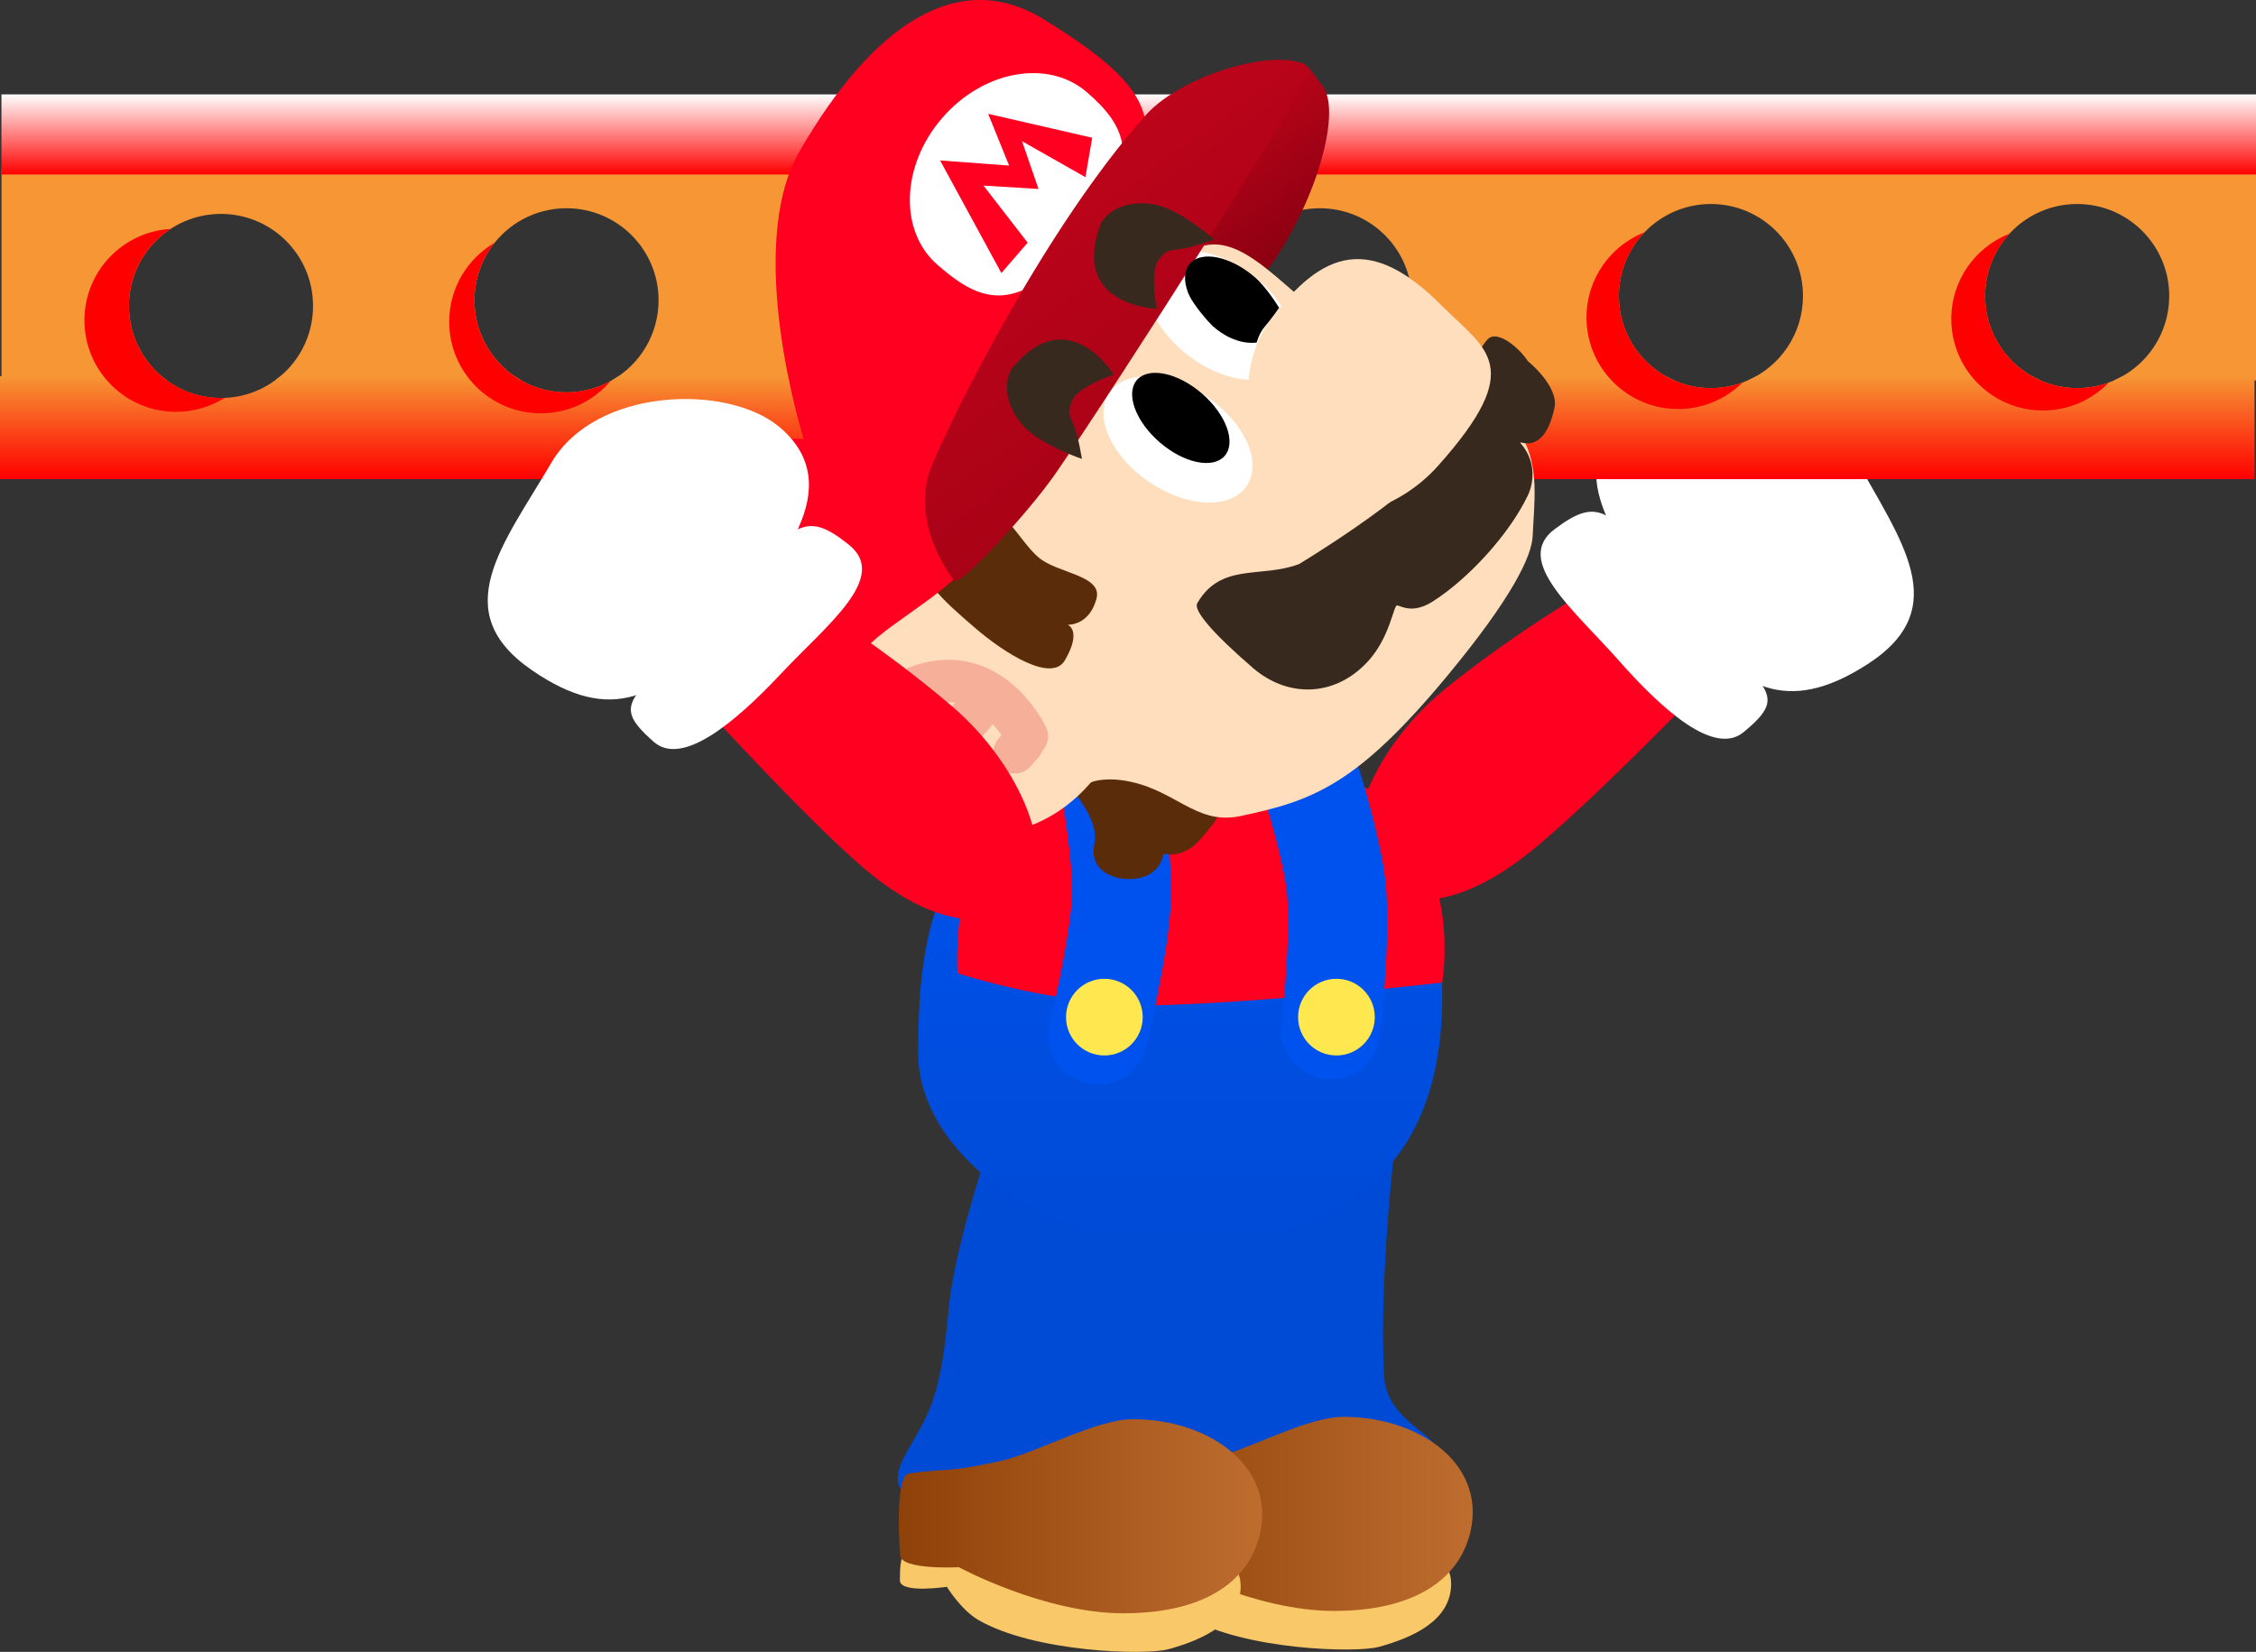 <svg version="1.1" xmlns="http://www.w3.org/2000/svg" xmlns:xlink="http://www.w3.org/1999/xlink" width="79.652" height="58.332" viewBox="0,0,79.652,58.332"><rect x="0" y="0" width="79.652" height="58.332" fill="#333333" stroke="none"/><defs><linearGradient x1="239.975" y1="165.333" x2="239.975" y2="168.97" gradientUnits="userSpaceOnUse" id="color-1"><stop offset="0" stop-color="#f69635"/><stop offset="1" stop-color="#ff0000"/></linearGradient><linearGradient x1="240.025" y1="155.382" x2="240.025" y2="158.211" gradientUnits="userSpaceOnUse" id="color-2"><stop offset="0" stop-color="#ffffff"/><stop offset="1" stop-color="#ff0000"/></linearGradient><linearGradient x1="252.171" y1="205.51" x2="239.34" y2="205.51" gradientUnits="userSpaceOnUse" id="color-3"><stop offset="0" stop-color="#be6d2f"/><stop offset="1" stop-color="#8e4108"/></linearGradient><linearGradient x1="244.738" y1="205.592" x2="231.908" y2="205.592" gradientUnits="userSpaceOnUse" id="color-4"><stop offset="0" stop-color="#be6d2f"/><stop offset="1" stop-color="#8e4108"/></linearGradient><linearGradient x1="241.844" y1="179.29" x2="241.844" y2="195.93" gradientUnits="userSpaceOnUse" id="color-5"><stop offset="0" stop-color="#0052ef"/><stop offset="1" stop-color="#004bd6"/></linearGradient><linearGradient x1="242.614" y1="156.518" x2="245.967" y2="161.148" gradientUnits="userSpaceOnUse" id="color-6"><stop offset="0" stop-color="#bc041a"/><stop offset="1" stop-color="#880010"/></linearGradient><linearGradient x1="236.731" y1="158.834" x2="242.304" y2="166.528" gradientUnits="userSpaceOnUse" id="color-7"><stop offset="0" stop-color="#bc041a"/><stop offset="1" stop-color="#a90216"/></linearGradient></defs><g transform="translate(-200.174,-152.05)"><g data-paper-data="{&quot;isPaintingLayer&quot;:true}" fill-rule="nonzero" stroke-linejoin="miter" stroke-miterlimit="10" stroke-dasharray="" stroke-dashoffset="0" style="mix-blend-mode: normal"><g data-paper-data="{&quot;origPos&quot;:null,&quot;index&quot;:null,&quot;origRot&quot;:0}" stroke="none" stroke-width="0" stroke-linecap="butt"><path d="M248.453,182.953c-1.103,-1.366 0.272,-4.582 2.775,-6.602c2.502,-2.02 5.182,-3.566 5.182,-3.566l3.357,4.063c0,0 -3.527,3.637 -5.539,5.261c-2.502,2.02 -4.672,2.21 -5.775,0.843z" data-paper-data="{&quot;origRot&quot;:0,&quot;origPos&quot;:null}" fill="#ff0021"/><g data-paper-data="{&quot;origPos&quot;:null}" fill="#ffffff"><path d="M266.105,175.508c-2.882,1.856 -4.505,0.796 -6.562,-1.526c-2.056,-2.322 -4.472,-5.308 -1.902,-7.329c1.864,-1.466 6.516,-1.211 8.004,1.51c1.624,2.97 3.547,5.357 0.46,7.345z" data-paper-data="{&quot;origRot&quot;:0,&quot;origPos&quot;:null}"/><path d="M261.735,177.904c-1.017,0.844 -2.819,-0.731 -4.405,-2.526c-1.585,-1.795 -3.744,-3.533 -2.27,-4.639c1.649,-1.238 1.969,-0.689 4.488,2.307c2.869,3.414 3.929,3.413 2.188,4.858z" data-paper-data="{&quot;origRot&quot;:0,&quot;origPos&quot;:null}"/></g></g><path d="M274.812,165.484c1.148,-0.501 1.95,-1.647 1.95,-2.98c0,-1.795 -1.455,-3.25 -3.25,-3.25c-1.795,0 -3.25,1.455 -3.25,3.25c0,1.333 0.802,2.478 1.95,2.98h-10.331c1.148,-0.501 1.95,-1.647 1.95,-2.98c0,-1.795 -1.455,-3.25 -3.25,-3.25c-1.795,0 -3.25,1.455 -3.25,3.25c0,1.333 0.802,2.478 1.95,2.98h-10.909c0.986,-0.558 1.652,-1.617 1.652,-2.83c0,-1.795 -1.455,-3.25 -3.25,-3.25c-1.795,0 -3.25,1.455 -3.25,3.25c0,1.214 0.666,2.272 1.652,2.83h-10.403c0.986,-0.558 1.652,-1.617 1.652,-2.83c0,-1.795 -1.455,-3.25 -3.25,-3.25c-1.795,0 -3.25,1.455 -3.25,3.25c0,1.214 0.666,2.272 1.652,2.83h-9.803c0.986,-0.558 1.652,-1.617 1.652,-2.83c0,-1.795 -1.455,-3.25 -3.25,-3.25c-1.795,0 -3.25,1.455 -3.25,3.25c0,1.214 0.666,2.272 1.652,2.83h-8.692c0.813,-0.591 1.341,-1.549 1.341,-2.63c0,-1.795 -1.455,-3.25 -3.25,-3.25c-1.795,0 -3.25,1.455 -3.25,3.25c0,1.082 0.528,2.04 1.341,2.63h-5.841v-7.475h79.602v7.475z" data-paper-data="{&quot;origPos&quot;:null,&quot;index&quot;:null}" fill="#f69635" stroke="none" stroke-width="NaN" stroke-linecap="butt"/><path d="M200.174,168.97v-3.637h5.699c0.567,0.481 1.3,0.771 2.101,0.771c0.801,0 1.535,-0.29 2.101,-0.771h8.258c0.523,0.36 1.157,0.571 1.84,0.571c0.683,0 1.317,-0.211 1.84,-0.571h9.32c0.523,0.36 1.157,0.571 1.84,0.571c0.683,0 1.317,-0.211 1.84,-0.571h9.92c0.523,0.36 1.157,0.571 1.84,0.571c0.683,0 1.317,-0.211 1.84,-0.571h10.366c0.473,0.268 1.019,0.422 1.602,0.422c0.582,0 1.129,-0.153 1.602,-0.422h9.727c0.473,0.268 1.019,0.422 1.602,0.422c0.582,0 1.129,-0.153 1.602,-0.422h4.661v3.637z" data-paper-data="{&quot;origPos&quot;:null,&quot;index&quot;:null}" fill="url(#color-1)" stroke="none" stroke-width="NaN" stroke-linecap="butt"/><path d="M200.225,158.211v-2.828h79.602v2.828z" data-paper-data="{&quot;origPos&quot;:null,&quot;index&quot;:null}" fill="url(#color-2)" stroke="none" stroke-width="NaN" stroke-linecap="butt"/><path d="M269.068,163.313c0,-1.37 0.852,-2.541 2.056,-3.012c-0.535,0.579 -0.861,1.353 -0.861,2.204c0,1.795 1.455,3.25 3.25,3.25c0.391,0 0.765,-0.069 1.112,-0.195c-0.588,0.608 -1.412,0.986 -2.324,0.986c-1.785,0 -3.233,-1.447 -3.233,-3.233z" data-paper-data="{&quot;origPos&quot;:null,&quot;index&quot;:null}" fill="#ff0000" stroke="none" stroke-width="0" stroke-linecap="butt"/><path d="M258.239,160.252c-0.562,0.584 -0.907,1.378 -0.907,2.253c0,1.795 1.455,3.25 3.25,3.25c0.391,0 0.766,-0.069 1.113,-0.196c-0.584,0.578 -1.387,0.935 -2.274,0.935c-1.785,0 -3.233,-1.447 -3.233,-3.233c0,-1.368 0.85,-2.538 2.051,-3.01z" data-paper-data="{&quot;origPos&quot;:null,&quot;index&quot;:null}" fill="#ff0000" stroke="none" stroke-width="0" stroke-linecap="butt"/><path d="M242.45,163.262c0,-1.422 0.918,-2.629 2.194,-3.062c-0.686,0.596 -1.119,1.474 -1.119,2.454c0,1.795 1.455,3.25 3.25,3.25c0.334,0 0.656,-0.05 0.96,-0.144c-0.558,0.459 -1.273,0.735 -2.052,0.735c-1.785,0 -3.233,-1.447 -3.233,-3.233z" data-paper-data="{&quot;origPos&quot;:null,&quot;index&quot;:null}" fill="#ff0000" stroke="none" stroke-width="0" stroke-linecap="butt"/><path d="M230.699,160.547c-0.483,0.567 -0.775,1.303 -0.775,2.106c0,1.795 1.455,3.25 3.25,3.25c0.511,0 0.995,-0.118 1.425,-0.328c-0.592,0.657 -1.449,1.07 -2.403,1.07c-1.785,0 -3.233,-1.447 -3.233,-3.233c0,-1.245 0.704,-2.325 1.735,-2.865z" data-paper-data="{&quot;origPos&quot;:null,&quot;index&quot;:null}" fill="#ff0000" stroke="none" stroke-width="0" stroke-linecap="butt"/><path d="M216.034,163.413c0,-1.192 0.646,-2.234 1.606,-2.794c-0.448,0.557 -0.716,1.265 -0.716,2.035c0,1.795 1.455,3.25 3.25,3.25c0.562,0 1.091,-0.143 1.553,-0.394c-0.593,0.695 -1.475,1.136 -2.46,1.136c-1.785,0 -3.233,-1.447 -3.233,-3.233z" data-paper-data="{&quot;origPos&quot;:null,&quot;index&quot;:null}" fill="#ff0000" stroke="none" stroke-width="0" stroke-linecap="butt"/><path d="M203.155,163.362c0,-1.72 1.343,-3.126 3.038,-3.227c-0.884,0.581 -1.468,1.581 -1.468,2.718c0,1.795 1.455,3.25 3.25,3.25c0.044,0 0.087,-0.001 0.13,-0.003c-0.498,0.313 -1.086,0.493 -1.717,0.493c-1.785,0 -3.233,-1.447 -3.233,-3.233z" data-paper-data="{&quot;origPos&quot;:null,&quot;index&quot;:null}" fill="#ff0000" stroke="none" stroke-width="0" stroke-linecap="butt"/><g data-paper-data="{&quot;origPos&quot;:null,&quot;index&quot;:null}" stroke="none" stroke-width="0" stroke-linecap="butt"><path d="M249.043,200.637c0.083,1.507 1.787,2.098 1.734,2.436c-0.215,1.37 -0.865,2.335 -3.136,2.98c-2.813,0.799 -5.023,0.612 -7.545,-0.869c-1.718,-1.008 -0.208,-1.88 0.445,-3.761c0.234,-0.675 0.408,-1.558 0.573,-3.347c0.206,-2.236 1.41,-6.308 1.41,-6.308c0,0 1.762,-0.268 3.5,-0.294c1.72,-0.008 3.431,0.698 3.431,0.698c0,0 -0.604,4.981 -0.413,8.465z" data-paper-data="{&quot;origPos&quot;:null}" fill="#004bd6"/><path d="M251.41,207.97c0,1.288 -1.31,1.895 -2.552,2.236c-0.814,0.224 -4.76,0.108 -6.719,-1.039c-0.608,-0.356 -1.102,-1.165 -1.102,-1.165c0,0 -1.664,0.251 -1.659,-0.23c0.004,-0.382 -0.006,-1.033 0.364,-1.231c1.593,-0.853 5.367,-0.851 7.175,-0.851c2.481,0 4.493,1.021 4.493,2.279z" data-paper-data="{&quot;origPos&quot;:null}" fill="#f9c869"/><path d="M252.033,206.352c-0.451,1.507 -1.96,2.585 -4.765,2.585c-2.805,0 -5.806,-1.627 -5.806,-1.627c0,0 -2.031,0.107 -2.072,-0.414c-0.085,-1.078 -0.104,-2.838 0.304,-2.895c1.507,-0.212 1.222,-0.008 3.193,-0.43c1.276,-0.273 3.407,-1.488 4.712,-1.488c2.805,0 5.178,1.788 4.435,4.27z" data-paper-data="{&quot;origPos&quot;:null}" fill="url(#color-3)"/></g><g data-paper-data="{&quot;origPos&quot;:null,&quot;index&quot;:null}" stroke="none" stroke-width="0" stroke-linecap="butt"><path d="M241.611,200.72c0.083,1.507 1.787,2.098 1.734,2.436c-0.215,1.37 -0.865,2.335 -3.136,2.98c-2.813,0.799 -5.023,0.612 -7.545,-0.869c-1.718,-1.008 -0.208,-1.88 0.445,-3.761c0.234,-0.675 0.408,-1.558 0.573,-3.347c0.207,-2.236 1.657,-6.391 1.657,-6.391c0,0 2.505,-0.02 4.161,0.284c1.307,0.24 3.431,1.111 3.431,1.111c0,0 -1.512,4.073 -1.321,7.557z" data-paper-data="{&quot;origPos&quot;:null}" fill="#004bd6"/><path d="M243.978,208.053c0,1.288 -1.31,1.895 -2.552,2.236c-0.814,0.224 -4.76,0.108 -6.719,-1.039c-0.608,-0.356 -1.102,-1.165 -1.102,-1.165c0,0 -1.664,0.251 -1.659,-0.23c0.004,-0.382 -0.006,-1.033 0.364,-1.231c1.593,-0.853 5.367,-0.851 7.175,-0.851c2.481,0 4.493,1.021 4.493,2.279z" data-paper-data="{&quot;origPos&quot;:null}" fill="#f9c869"/><path d="M244.6,206.435c-0.451,1.507 -1.96,2.585 -4.765,2.585c-2.805,0 -5.806,-1.627 -5.806,-1.627c0,0 -2.031,0.107 -2.072,-0.414c-0.085,-1.078 -0.104,-2.838 0.304,-2.895c1.507,-0.212 1.222,-0.008 3.193,-0.43c1.276,-0.273 3.407,-1.488 4.712,-1.488c2.805,0 5.178,1.788 4.435,4.27z" data-paper-data="{&quot;origPos&quot;:null}" fill="url(#color-4)"/></g><g data-paper-data="{&quot;origPos&quot;:null,&quot;index&quot;:null}"><path d="M243.659,179.478c5.017,0 7.306,0.61 7.433,7.466c0.129,6.995 -4.332,8.985 -9.349,8.985c-5.017,0 -9.151,-3.316 -9.151,-6.673c0,-3.642 0.436,-6.541 3.244,-8.859c2.093,-1.727 5.109,-0.92 7.822,-0.92z" data-paper-data="{&quot;origPos&quot;:null}" fill="url(#color-5)" stroke="none" stroke-width="0" stroke-linecap="butt"/><path d="M248.886,180.209c2.96,2.398 2.206,6.537 2.206,6.537c0,0 -5.696,0.661 -9.712,0.793c-3.683,0.121 -7.4,-1.123 -7.4,-1.123c0,0 -0.326,-4.557 2.307,-6.329c1.723,-1.159 3.66,-1.539 6.149,-1.599c2.489,-0.06 5.196,0.707 6.449,1.722z" data-paper-data="{&quot;origPos&quot;:null}" fill="#ff0021" stroke="none" stroke-width="0" stroke-linecap="butt"/><path d="M246.503,179.773c0,0 0.707,2.26 0.85,3.618c0.183,1.745 -0.192,5.024 -0.192,5.024" data-paper-data="{&quot;origPos&quot;:null,&quot;origRot&quot;:0}" fill="none" stroke="#0052ef" stroke-width="3.5" stroke-linecap="round"/><path d="M239.398,179.941c0,0 0.41,2.332 0.376,3.698c-0.043,1.754 -0.838,4.957 -0.838,4.957" data-paper-data="{&quot;origPos&quot;:null}" fill="none" stroke="#0052ef" stroke-width="3.5" stroke-linecap="round"/><path d="M237.812,187.968c0,-0.748 0.606,-1.354 1.354,-1.354c0.748,0 1.354,0.606 1.354,1.354c0,0.748 -0.606,1.354 -1.354,1.354c-0.748,0 -1.354,-0.606 -1.354,-1.354z" data-paper-data="{&quot;origPos&quot;:null}" fill="#ffe84f" stroke="none" stroke-width="0" stroke-linecap="butt"/><path d="M246.005,187.968c0,-0.748 0.606,-1.354 1.354,-1.354c0.748,0 1.354,0.606 1.354,1.354c0,0.748 -0.606,1.354 -1.354,1.354c-0.748,0 -1.354,-0.606 -1.354,-1.354z" data-paper-data="{&quot;origPos&quot;:null}" fill="#ffe84f" stroke="none" stroke-width="0" stroke-linecap="butt"/></g><g data-paper-data="{&quot;origPos&quot;:null,&quot;origRot&quot;:0,&quot;index&quot;:null}"><path d="M244.611,155.285c1.55,-1.795 1.697,-0.855 2.231,-0.233c0.826,0.961 -0.418,4.83 -2.342,7.057c-1.55,1.795 -2.855,-0.109 -3.766,-0.896c-0.911,-0.787 2.326,-4.133 3.876,-5.928z" data-paper-data="{&quot;origPos&quot;:null}" fill="url(#color-6)" stroke="none" stroke-width="0" stroke-linecap="butt"/><path d="M240.432,183.049c-0.749,0.175 -1.834,-0.167 -1.623,-1.174c0.252,-1.205 -1.45,-2.306 -0.701,-2.482c0,0 1.817,-1.588 2.661,-1.102c0,0 2.748,1.042 2.812,1.643c0,0 -0.054,0.731 -1.112,1.845c-0.573,0.604 -1.214,0.417 -1.214,0.417c0,0 -0.075,0.678 -0.823,0.853z" data-paper-data="{&quot;origRot&quot;:0,&quot;origPos&quot;:null}" fill="#5a2c0a" stroke="none" stroke-width="0" stroke-linecap="butt"/><path d="M232.64,172.648c1.183,-0.861 7.5,-9.779 8.832,-11.158c1.97,-2.04 3.393,0.223 5.664,1.921c2.612,1.952 5.216,1.204 6.783,4.063c0.604,1.102 0.425,2.253 0.368,3.509c-0.032,0.712 -0.73,2.176 -3.004,4.921c-3.215,3.88 -4.766,4.428 -7.321,4.965c-1.623,0.341 -2.327,-1.028 -4.215,-1.272c-0.579,-0.075 -1.024,0.044 -1.066,0.093c-2.239,2.593 -5.612,2.168 -7.637,0.419c-2.025,-1.749 -2.867,-4.092 -1.615,-5.542c1.252,-1.45 2.8,-1.619 3.211,-1.919z" data-paper-data="{&quot;origPos&quot;:null}" fill="#ffdebd" stroke="none" stroke-width="0" stroke-linecap="butt"/><path d="M244.346,161.727c1.298,0.968 1.865,2.404 1.265,3.209c-0.6,0.805 -2.138,0.672 -3.436,-0.295c-1.298,-0.968 -1.865,-2.404 -1.265,-3.209c0.6,-0.805 2.138,-0.672 3.437,0.295z" data-paper-data="{&quot;origPos&quot;:null,&quot;origRot&quot;:0}" fill="#ffffff" stroke="none" stroke-width="0" stroke-linecap="butt"/><path d="M232.974,171.623c2.402,-2.997 2.765,-0.842 3.869,0.112c0.652,0.563 2.266,0.623 2.045,1.455c-0.258,0.969 -1.018,0.921 -1.018,0.921c0,0 0.52,0.195 -0.098,1.256c-0.459,0.788 -2.085,-0.205 -3.19,-1.159c-1.105,-0.954 -2.178,-1.874 -1.608,-2.586z" data-paper-data="{&quot;origPos&quot;:null}" fill="#5a2c0a" stroke="none" stroke-width="0" stroke-linecap="butt"/><path d="M242.785,166.063c1.34,0.908 1.97,2.318 1.407,3.149c-0.563,0.831 -2.106,0.767 -3.446,-0.141c-1.34,-0.908 -1.97,-2.318 -1.407,-3.149c0.563,-0.831 2.106,-0.767 3.446,0.141z" data-paper-data="{&quot;origPos&quot;:null,&quot;origRot&quot;:0}" fill="#ffffff" stroke="none" stroke-width="0" stroke-linecap="butt"/><path d="M240.315,165.469c0.206,-0.238 0.565,-0.303 0.981,-0.217c0.415,0.086 0.886,0.324 1.314,0.694c0.428,0.369 0.732,0.801 0.877,1.199c0.146,0.399 0.133,0.764 -0.072,1.002c-0.206,0.238 -0.565,0.303 -0.981,0.217c-0.415,-0.086 -0.886,-0.324 -1.314,-0.694c-0.428,-0.369 -0.732,-0.801 -0.877,-1.199c-0.146,-0.399 -0.133,-0.764 0.072,-1.002z" data-paper-data="{&quot;origPos&quot;:null}" fill="#000000" stroke="none" stroke-width="1" stroke-linecap="butt"/><path d="M228.403,157.392c2.557,-4.424 5.583,-6.538 8.638,-4.65c4.254,2.628 3.842,3.534 3.304,6.574c-0.784,4.43 -4.441,7.951 -5.786,12.245c-0.353,1.127 -3.023,2.472 -3.795,3.366c-1.579,1.828 -3.777,1.731 -5.399,0.462c-3.577,-2.799 -2.13,-4.501 -0.551,-6.33c0,0 2.072,-1.724 3.74,-1.497c0,0 -2.137,-6.734 -0.15,-10.171z" data-paper-data="{&quot;origPos&quot;:null}" fill="#ff0021" stroke="none" stroke-width="0" stroke-linecap="butt"/><path d="M238.547,155.306c1.367,1.181 2.079,2.435 -0.16,5.188c-2.363,2.906 -3.743,2.093 -5.109,0.912c-1.367,-1.181 -1.295,-3.503 0.16,-5.188c1.455,-1.684 3.743,-2.093 5.109,-0.912z" data-paper-data="{&quot;origPos&quot;:null}" fill="#ffffff" stroke="none" stroke-width="0" stroke-linecap="butt"/><path d="M240.613,156.13c1.42,-1.594 5.158,-2.502 5.791,-1.632c0.171,0.235 -6.871,11.239 -8.937,14.238c-1.004,1.457 -3.437,4.059 -3.608,3.824c-0.634,-0.87 -1.456,-2.482 -0.769,-4.113c0.83,-1.971 4.049,-8.417 7.523,-12.317z" data-paper-data="{&quot;origPos&quot;:null}" fill="url(#color-7)" stroke="none" stroke-width="0" stroke-linecap="butt"/><path d="M235.529,161.692l-2.163,-3.976l2.436,0.181l-0.739,-1.827l3.672,0.844l-0.238,1.392l-2.238,-1.27l0.581,1.687l-1.944,-0.12l1.561,2.016z" data-paper-data="{&quot;origPos&quot;:null}" fill="#ff0021" stroke="none" stroke-width="0" stroke-linecap="butt"/><path d="M253.867,167.708c0.557,0.643 0.461,1.4 0.246,1.846c-0.654,1.361 -2.085,2.93 -3.36,3.74c-0.733,0.465 -1.149,0.125 -1.259,0.137c-0.116,0.012 -0.25,1.081 -0.956,1.898c-1.133,1.312 -2.841,1.42 -4.135,0.302c-1.419,-1.226 -2.102,-2.031 -1.958,-2.279c0.836,-1.449 2.252,-0.873 3.593,-1.383c0,0 3.812,-2.287 5.016,-3.853c0,0 0.954,-3.384 1.648,-4.088c0.344,-0.349 1.123,0.319 1.414,0.774c0,0 1.104,0.887 0.941,1.651c-0.386,1.807 -1.353,1.069 -1.192,1.255z" data-paper-data="{&quot;origPos&quot;:null}" fill="#38291e" stroke="none" stroke-width="0" stroke-linecap="butt"/><path d="M251.082,162.846c1.547,1.554 3.025,2.12 -0.142,5.661c-1.46,1.632 -3.871,2.331 -5.338,1.064c-1.467,-1.267 -1.897,-4.429 -0.599,-6.192c1.891,-2.569 3.606,-3.019 6.08,-0.532z" data-paper-data="{&quot;origPos&quot;:null}" fill="#ffdebd" stroke="none" stroke-width="0" stroke-linecap="butt"/><g data-paper-data="{&quot;origPos&quot;:null}" fill="none" stroke="#f6b09a" stroke-width="1.5" stroke-linecap="round"><path d="M231.342,177.585c0,0 0.207,-1.114 1.759,-1.43c2.225,-0.452 3.328,1.894 3.328,1.894" data-paper-data="{&quot;origPos&quot;:null}"/><path d="M234.902,176.856l-1.296,1.5" data-paper-data="{&quot;origPos&quot;:null}"/><path d="M236.279,178.294l-0.278,0.321" data-paper-data="{&quot;origPos&quot;:null}"/></g><path d="M238.044,166.172c-0.195,0.433 -0.132,0.458 0.042,0.9c0.179,0.455 0.286,1.184 0.286,1.184c0,0 -1.222,-0.419 -1.895,-1c-0.457,-0.395 -1.039,-1.331 -0.59,-2.174c1.978,-2.452 3.608,0.195 3.608,0.195c0,0 -1.257,0.432 -1.451,0.895z" data-paper-data="{&quot;origPos&quot;:null}" fill="#38291e" stroke="none" stroke-width="0" stroke-linecap="butt"/><path d="M241.069,161.251c-0.305,0.398 -0.057,1.704 -0.057,1.704c0,0 -3.107,-0.102 -1.96,-3.036c0.509,-0.808 1.61,-0.767 2.18,-0.566c0.839,0.296 1.809,1.149 1.809,1.149c0,0 -0.686,0.269 -1.17,0.339c-0.469,0.068 -0.523,0.027 -0.802,0.41z" data-paper-data="{&quot;origPos&quot;:null,&quot;index&quot;:null,&quot;origRot&quot;:0}" fill="#38291e" stroke="none" stroke-width="0" stroke-linecap="butt"/><path d="M242.111,162.363c-0.146,-0.399 -0.133,-0.764 0.072,-1.002c0.206,-0.238 0.565,-0.303 0.981,-0.217c0.415,0.086 0.886,0.324 1.314,0.694c0.428,0.369 0.858,1.083 0.858,1.083c0,0 -0.303,0.43 -0.509,0.668c-0.206,0.238 -0.281,0.555 -0.281,0.555c0,0 -0.736,0.152 -1.558,-0.582c-0.081,-0.073 -0.713,-0.751 -0.877,-1.199z" data-paper-data="{&quot;origPos&quot;:null}" fill="#000000" stroke="none" stroke-width="1" stroke-linecap="butt"/></g><g data-paper-data="{&quot;origPos&quot;:null,&quot;index&quot;:null,&quot;origRot&quot;:0}" stroke="none" stroke-width="0" stroke-linecap="butt"><path d="M230.635,182.675c-1.963,-1.684 -5.379,-5.424 -5.379,-5.424l3.477,-3.961c0,0 2.633,1.625 5.074,3.719c2.441,2.093 3.719,5.349 2.576,6.682c-1.143,1.333 -3.306,1.078 -5.747,-1.015z" data-paper-data="{&quot;origRot&quot;:0,&quot;origPos&quot;:null}" fill="#ff0021"/><g data-paper-data="{&quot;origPos&quot;:null}" fill="#ffffff"><path d="M225.565,174.392c-2.125,2.259 -3.779,3.271 -6.605,1.329c-3.026,-2.079 -1.032,-4.408 0.679,-7.328c1.569,-2.676 6.226,-2.792 8.046,-1.271c2.508,2.097 0.005,5.01 -2.12,7.269z" data-paper-data="{&quot;origRot&quot;:0,&quot;origPos&quot;:null}"/><path d="M223.257,178.247c-1.697,-1.496 -0.638,-1.464 2.332,-4.79c2.607,-2.92 2.944,-3.459 4.554,-2.172c1.44,1.15 -0.77,2.823 -2.408,4.569c-1.638,1.746 -3.487,3.266 -4.478,2.393z" data-paper-data="{&quot;origRot&quot;:0,&quot;origPos&quot;:null}"/></g></g></g></g></svg>
